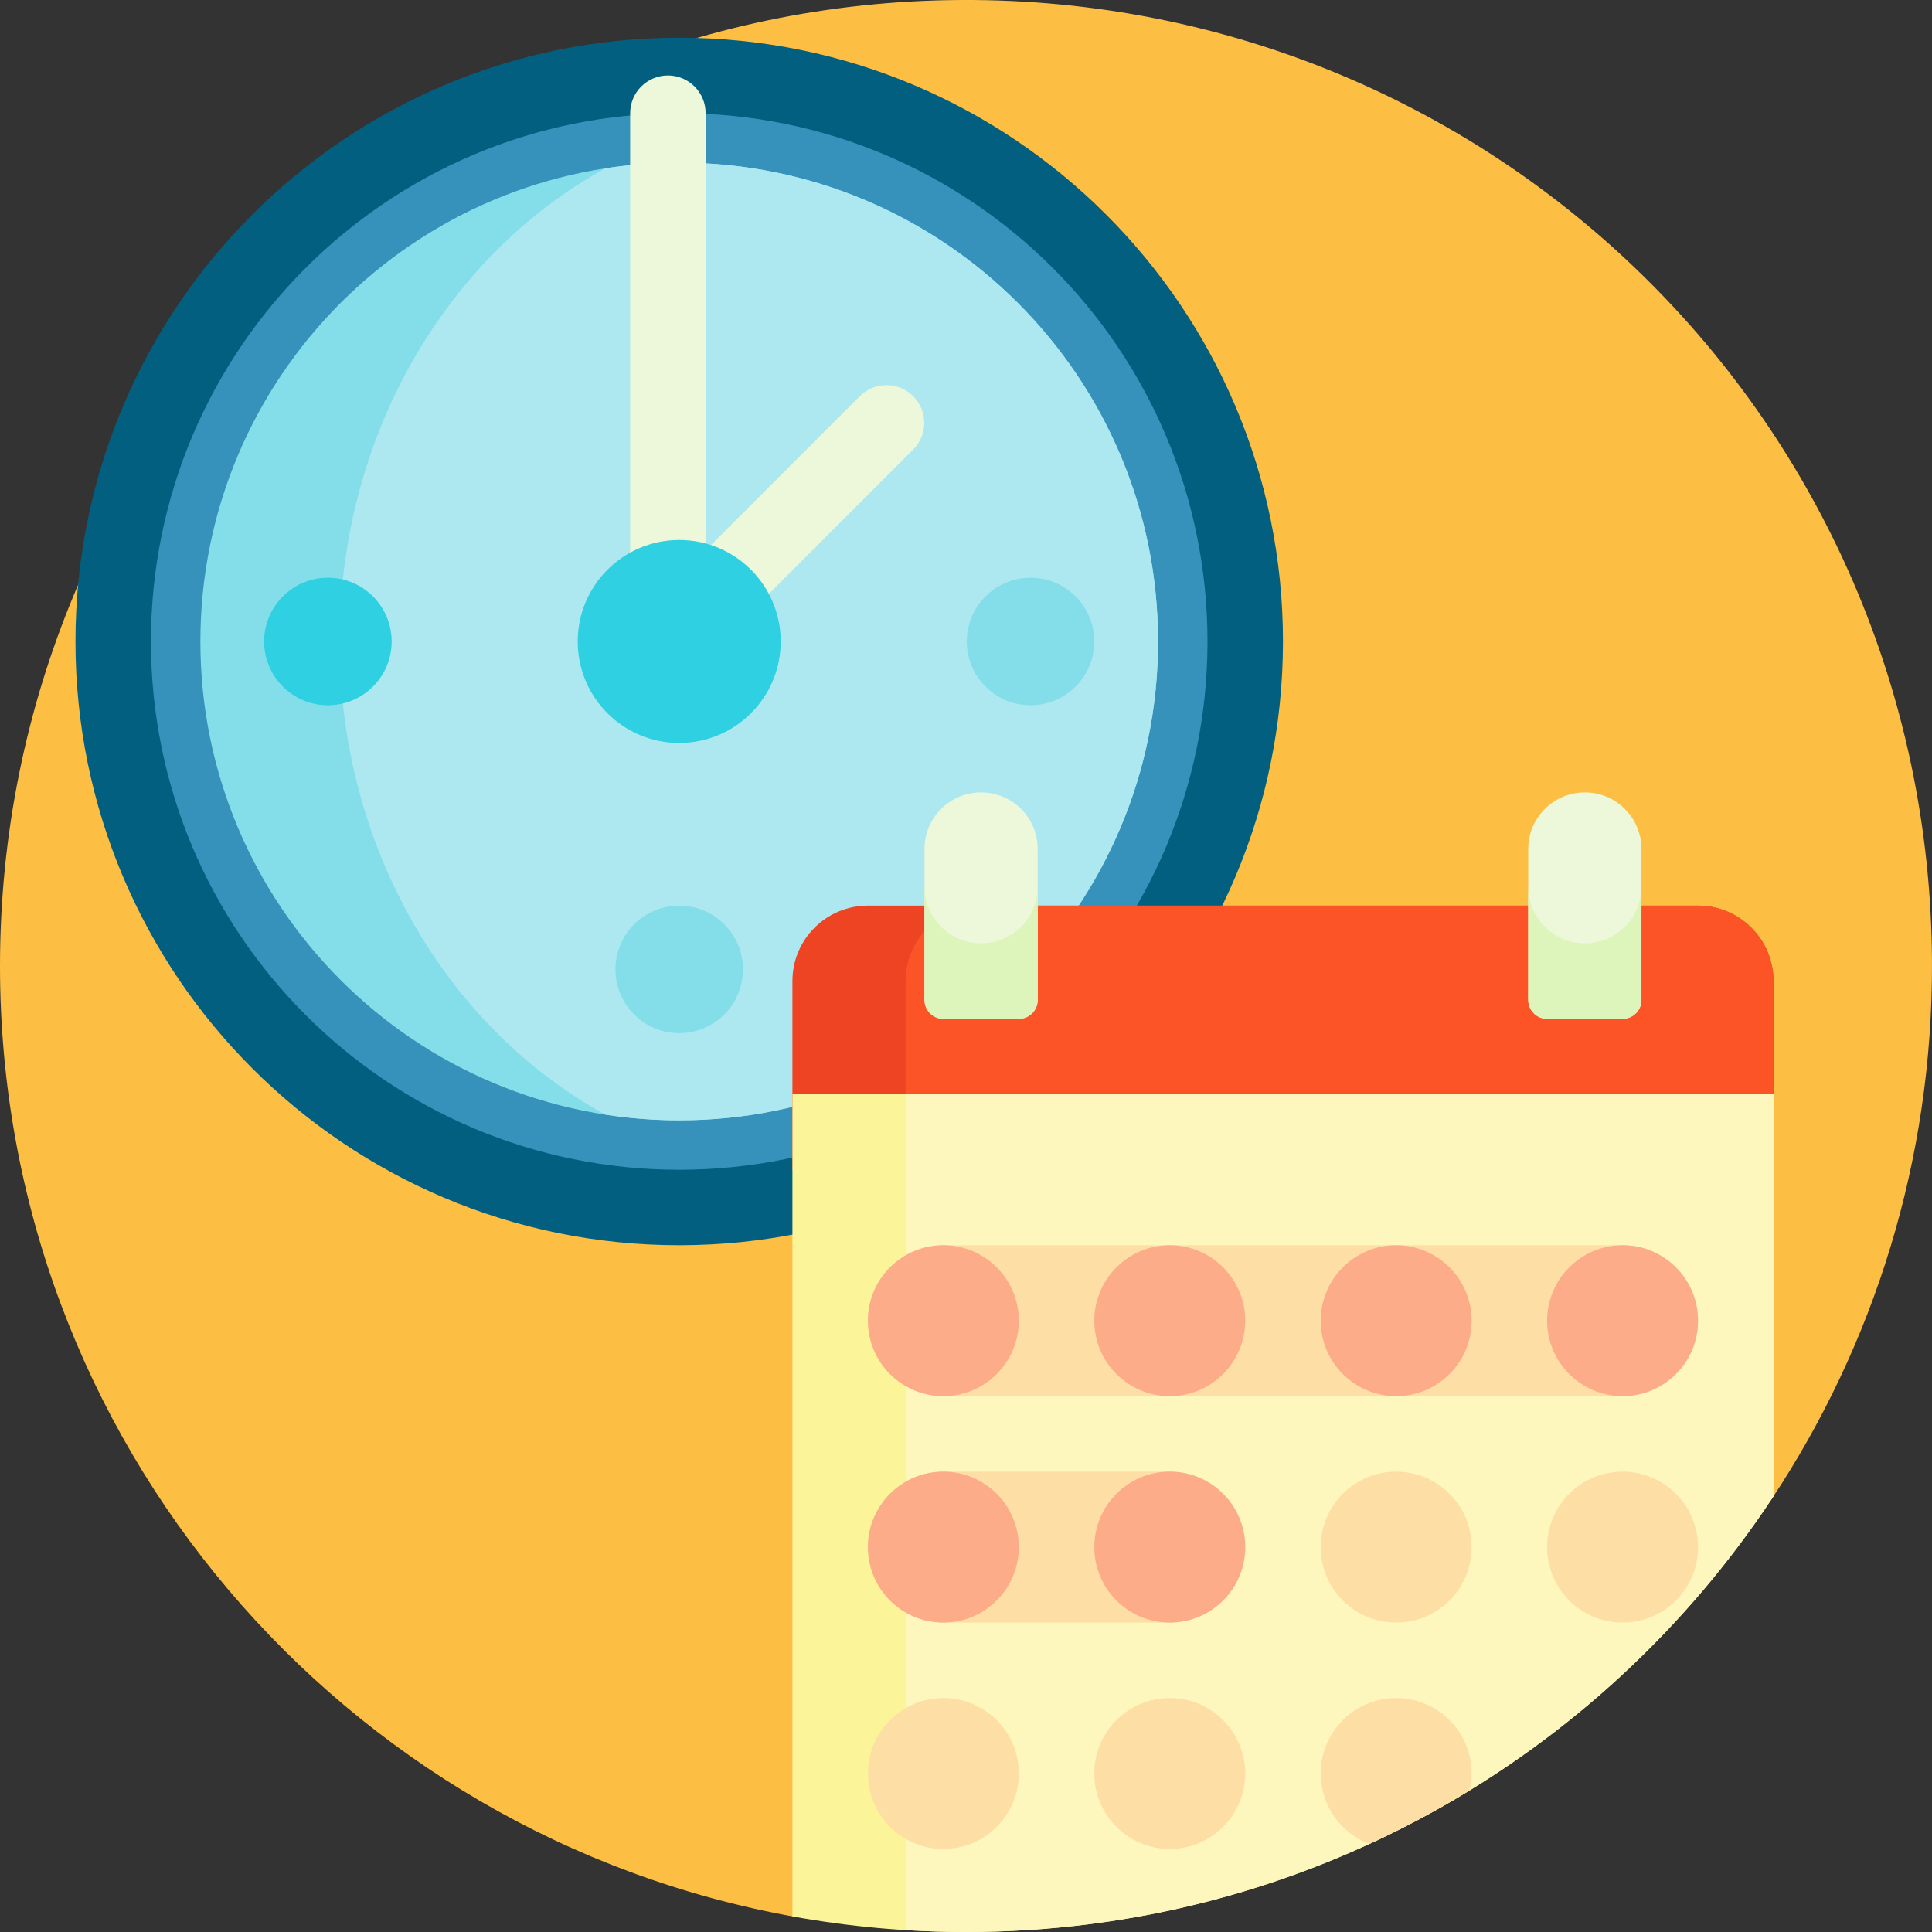 <?xml version="1.0" encoding="UTF-8"?>
<svg height="80px" viewBox="0 0 512 512" width="80px" xmlns="http://www.w3.org/2000/svg"><rect x="0" y="0" width="512" height="512" fill="#333333" stroke="none"/><path d="m220 500.266c0 4.891-4.426 8.586-9.238 7.73-119.805-21.367-210.762-126.051-210.762-251.996 0-139.789 112.043-253.406 251.223-255.957 143.238-2.621 260.141 111.543 260.773 254.805.234 52.602-15.41 101.531-42.398 142.293-1.188 1.797-3.211 2.859-5.363 2.859h-244.234zm0 0" fill="#fdbf43"></path><path d="m340 170c0 88.367-71.633 160-160 160s-160-71.633-160-160c0-88.363 71.633-160 160-160s160 71.637 160 160zm0 0" fill="#025f80"></path><path d="m320 170c0 77.32-62.68 140-140 140s-140-62.68-140-140 62.68-140 140-140 140 62.68 140 140zm0 0" fill="#3691bb"></path><path d="m306.898 170c0 70.082-56.816 126.898-126.898 126.898s-126.895-56.816-126.895-126.898 56.812-126.895 126.895-126.895 126.898 56.812 126.898 126.895zm0 0" fill="#84deea"></path><path d="m180 296.898c-6.66 0-13.199-.52-19.582-1.508-41.738-22.926-70.418-70.457-70.418-125.391 0-54.93 28.68-102.465 70.418-125.391 6.383-.988 12.922-1.504 19.582-1.504 70.082 0 126.895 56.812 126.895 126.895s-56.812 126.898-126.895 126.898zm0 0" fill="#ade8f0"></path><path d="m196.898 256.898c0 9.332-7.566 16.895-16.898 16.895s-16.898-7.562-16.898-16.895c0-9.332 7.566-16.898 16.898-16.898s16.898 7.566 16.898 16.898zm76.207-103.793c-9.332 0-16.898 7.562-16.898 16.895s7.566 16.895 16.898 16.895 16.895-7.562 16.895-16.895-7.566-16.895-16.895-16.895zm0 0" fill="#84deea"></path><path d="m242 119.145-60.355 60.352c-3.906 3.906-10.238 3.906-14.141 0-3.906-3.902-3.906-10.234 0-14.141l.664-.668c-.742-1.398-1.168-2.992-1.168-4.688v-130c0-5.523 4.477-10 10-10s10 4.477 10 10v115.859l40.859-40.859c3.906-3.902 10.234-3.902 14.141 0 3.906 3.906 3.906 10.238 0 14.145zm0 0" fill="#ecf8d9"></path><path d="m103.793 170c0 9.332-7.566 16.898-16.898 16.898s-16.895-7.566-16.895-16.898 7.566-16.895 16.898-16.895c9.332 0 16.895 7.562 16.895 16.895zm76.207-26.895c-14.855 0-26.898 12.039-26.898 26.895s12.043 26.895 26.898 26.895 26.898-12.039 26.898-26.895-12.043-26.895-26.898-26.895zm0 0" fill="#2ed0e1"></path><path d="m470 310h-260v-50c0-11.047 8.953-20 20-20h220c11.047 0 20 8.953 20 20zm0 0" fill="#ee4424"></path><path d="m470 310h-230v-50c0-11.047 8.953-20 20-20h190c11.047 0 20 8.953 20 20zm0 0" fill="#fc5426"></path><path d="m470 396.516c-45.766 69.559-124.512 115.484-214 115.484-15.707 0-31.078-1.422-46-4.129v-217.871h260zm0 0" fill="#fcf498"></path><path d="m240 511.492v-221.492h230v106.52c-45.766 69.555-124.512 115.48-214 115.48-5.375 0-10.707-.18-16-.508zm0 0" fill="#fdf7bd"></path><path d="m275 225v40c0 2.762-2.238 5-5 5h-20c-2.762 0-5-2.238-5-5v-40c0-8.281 6.715-15 15-15s15 6.715 15 15zm145-15c-8.285 0-15 6.719-15 15v40c0 2.762 2.238 5 5 5h20c2.762 0 5-2.238 5-5v-40c0-8.285-6.715-15-15-15zm0 0" fill="#ecf8d9"></path><path d="m275 235v30c0 2.762-2.238 5-5 5h-20c-2.762 0-5-2.238-5-5v-30c0 8.285 6.715 15 15 15s15-6.715 15-15zm145 15c-8.285 0-15-6.715-15-15v30c0 2.762 2.238 5 5 5h20c2.762 0 5-2.238 5-5v-30c0 8.285-6.715 15-15 15zm0 0" fill="#ddf4ba"></path><path d="m230 350c0-11.047 8.953-20 20-20h180c11.047 0 20 8.953 20 20s-8.953 20-20 20h-180c-11.047 0-20-8.953-20-20zm80 40h-60c-11.047 0-20 8.953-20 20s8.953 20 20 20h60c11.047 0 20-8.953 20-20s-8.953-20-20-20zm120 0c-11.047 0-20 8.953-20 20s8.953 20 20 20 20-8.953 20-20-8.953-20-20-20zm-180 60c-11.047 0-20 8.953-20 20s8.953 20 20 20 20-8.953 20-20-8.953-20-20-20zm60 0c-11.047 0-20 8.953-20 20s8.953 20 20 20 20-8.953 20-20-8.953-20-20-20zm60 0c-11.047 0-20 8.953-20 20 0 8.535 5.355 15.801 12.883 18.672 9.168-4.219 18.047-8.957 26.594-14.191.332-1.441.523-2.938.523-4.48 0-11.047-8.953-20-20-20zm0-60c-11.047 0-20 8.953-20 20s8.953 20 20 20 20-8.953 20-20-8.953-20-20-20zm0 0" fill="#fddfa6"></path><path d="m270 350c0 11.047-8.953 20-20 20s-20-8.953-20-20 8.953-20 20-20 20 8.953 20 20zm40-20c-11.047 0-20 8.953-20 20s8.953 20 20 20 20-8.953 20-20-8.953-20-20-20zm60 0c-11.047 0-20 8.953-20 20s8.953 20 20 20 20-8.953 20-20-8.953-20-20-20zm60 0c-11.047 0-20 8.953-20 20s8.953 20 20 20 20-8.953 20-20-8.953-20-20-20zm-180 60c-11.047 0-20 8.953-20 20s8.953 20 20 20 20-8.953 20-20-8.953-20-20-20zm60 0c-11.047 0-20 8.953-20 20s8.953 20 20 20 20-8.953 20-20-8.953-20-20-20zm0 0" fill="#fdac89"></path></svg>
